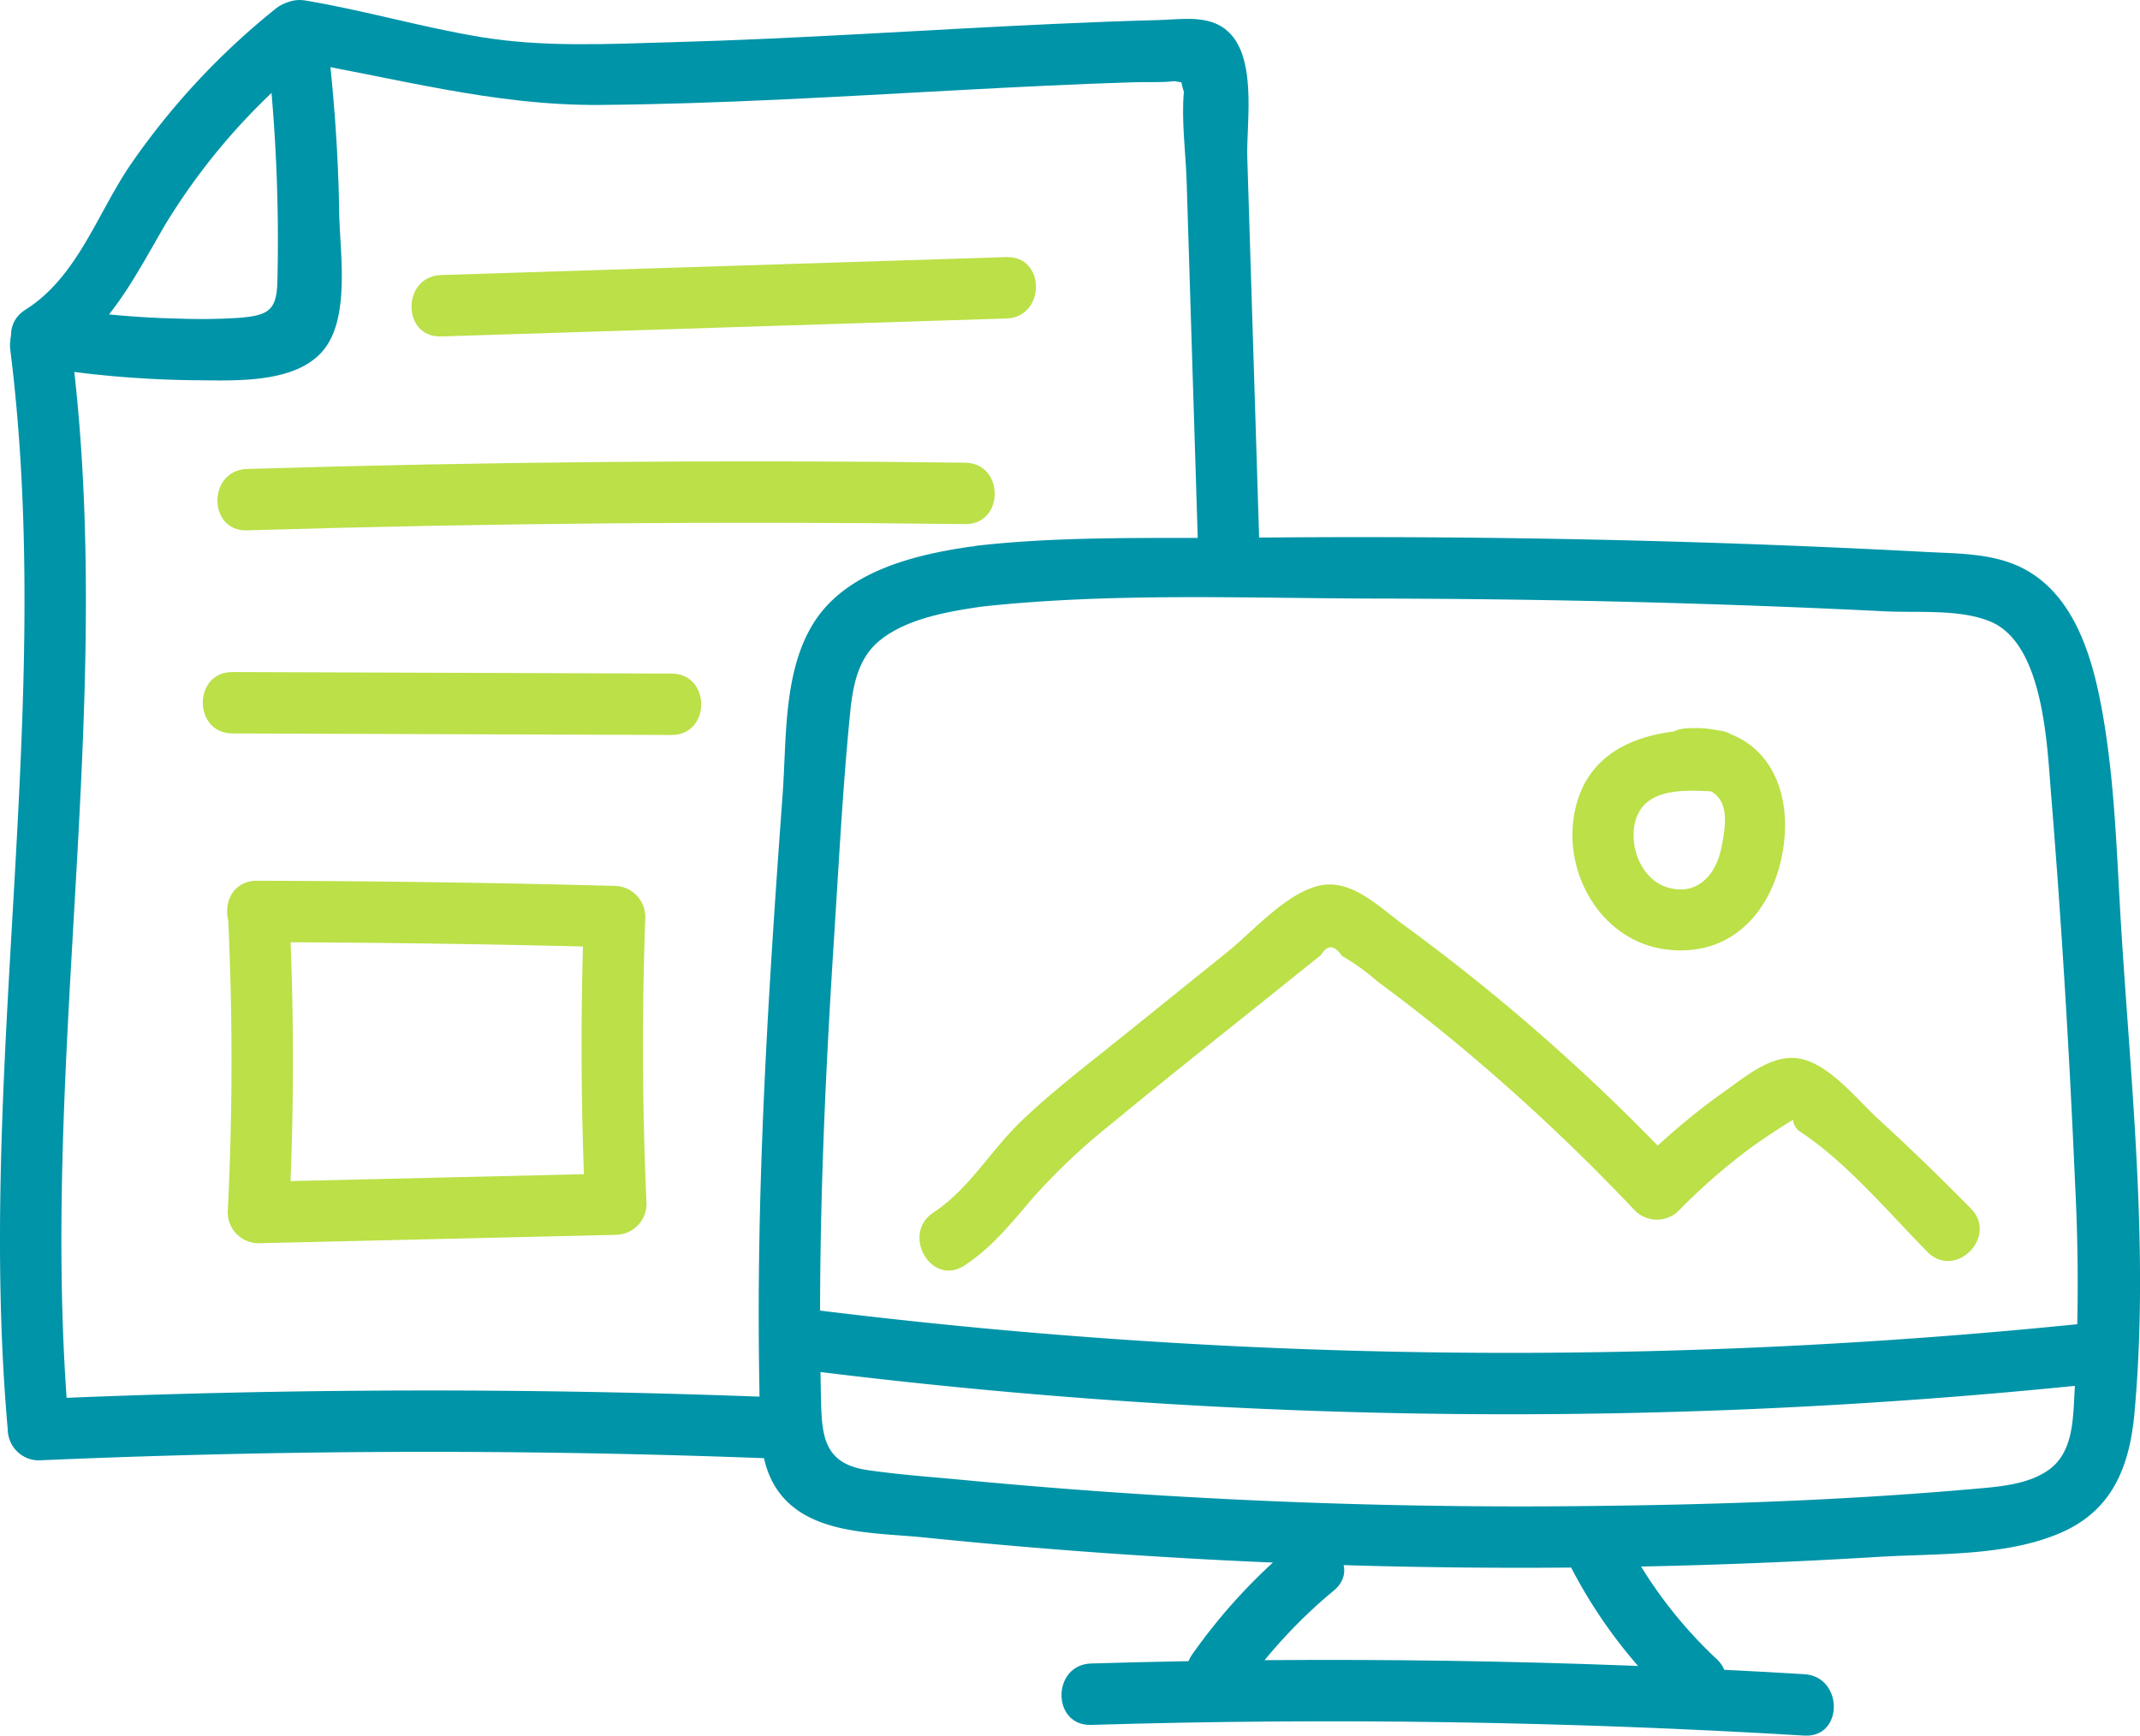 <svg xmlns="http://www.w3.org/2000/svg" xmlns:xlink="http://www.w3.org/1999/xlink" width="243.981" height="197.878" viewBox="0 0 243.981 197.878"><defs><style>.a{fill:none;}.b{clip-path:url(#a);}.c{fill:#0094a8;}.d{fill:#bbe048;}</style><clipPath id="a"><rect class="a" width="243.981" height="197.878"/></clipPath></defs><g class="b"><path class="c" d="M117.647,73.574c15.014-1.683,30.621-.989,45.716-.965q23.287.036,46.56.954,5.585.221,11.167.5c3.733.183,8.461-.282,11.96,1.149,6.12,2.5,6.5,14.069,6.952,19.586,1.218,14.881,2.111,29.859,2.759,44.775a216.282,216.282,0,0,1-.049,23.13c-.207,3.244-.077,7.205-3.009,9.269-2.353,1.656-5.627,1.888-8.4,2.134-15.5,1.371-31.134,1.865-46.69,1.984q-22.912.174-45.8-1.217-11.435-.694-22.842-1.78c-3.638-.346-7.325-.6-10.94-1.132-5.153-.765-5.179-4.171-5.273-8.658-.362-17.275.384-34.552,1.487-51.788.545-8.524.987-17.092,1.819-25.594.307-3.137.818-6.432,3.4-8.529,3.217-2.615,8.13-3.358,12.117-3.938,4.441-.647,2.553-7.394-1.861-6.751-6.417.934-14.168,2.835-17.831,8.752-3.45,5.572-3.032,13.157-3.49,19.431-1.325,18.154-2.519,36.332-2.705,54.539q-.067,6.476.049,12.951c.067,3.624-.225,7.878,1.623,11.162,3.3,5.857,11.26,5.513,17.049,6.1q26.9,2.747,53.956,3.318,27.489.58,54.964-1.094c6.681-.408,14.545-.029,20.812-2.76,5.882-2.565,7.817-7.57,8.371-13.634,1.668-18.222-.34-36.744-1.489-54.943-.508-8.055-.69-16.226-2.036-24.2-1.059-6.275-3.006-13.929-9.114-17.126-3.381-1.77-7.422-1.71-11.134-1.907q-7.907-.42-15.818-.734-15.357-.609-30.726-.828t-30.739-.062c-10.215.105-20.653-.238-30.812.9-4.427.5-4.478,7.5,0,7" transform="translate(-6.169 -4.367)"/><path class="c" d="M99.31,166.994a643,643,0,0,0,145.445,1.468c4.437-.459,4.484-7.465,0-7A643,643,0,0,1,99.31,159.994c-4.46-.554-4.42,6.452,0,7" transform="translate(-6.39 -10.649)"/><path class="c" d="M151.653,204.622a58.133,58.133,0,0,1,10.083-10.784c3.457-2.9-1.517-7.825-4.95-4.95a64.915,64.915,0,0,0-11.178,12.2c-2.62,3.675,3.449,7.175,6.045,3.533" transform="translate(-9.651 -12.517)"/><path class="c" d="M208.434,201.469a51.305,51.305,0,0,1-10.813-14.5c-2.026-4.025-8.068-.484-6.045,3.533a56.912,56.912,0,0,0,11.909,15.912c3.281,3.082,8.242-1.858,4.949-4.95" transform="translate(-12.726 -12.329)"/><path class="c" d="M133.031,210.148q40.664-1.224,81.305,1.22c4.5.271,4.484-6.731,0-7q-40.61-2.443-81.305-1.22c-4.494.135-4.514,7.137,0,7" transform="translate(-8.631 -13.497)"/><path class="d" d="M117.445,151.459c3.241-2.126,5.4-4.938,7.909-7.831a71.02,71.02,0,0,1,8.614-8.138c7.012-5.791,14.164-11.419,21.247-17.122q1.432-1.151,2.864-2.3,1.1-1.792,2.384.094a25.923,25.923,0,0,1,4.082,2.941q5.714,4.212,11.124,8.817a230.4,230.4,0,0,1,18.23,17.312,3.545,3.545,0,0,0,4.95,0,69.94,69.94,0,0,1,7.723-6.809c1.07-.8,2.171-1.55,3.288-2.279q1-.664,2.03-1.281a1.92,1.92,0,0,0,.993,1.462c5.255,3.527,9.912,9.1,14.335,13.59,3.167,3.214,8.117-1.737,4.951-4.951-3.418-3.467-6.907-6.861-10.5-10.146-2.409-2.2-5.572-6.27-8.966-6.928-3.1-.6-6.017,1.9-8.366,3.552a78.378,78.378,0,0,0-10.439,8.84h4.95a230.215,230.215,0,0,0-20.8-19.462q-5.2-4.279-10.643-8.258c-2.764-2.023-5.985-5.342-9.722-4.354-3.76,1-7.35,5.16-10.278,7.518l-12.168,9.8c-3.829,3.083-7.77,6.079-11.326,9.481-3.442,3.292-5.988,7.783-10,10.412-3.752,2.461-.249,8.526,3.533,6.045" transform="translate(-7.476 -7.191)"/><path class="d" d="M208.516,89.171c-7.428-.377-15.183,1.638-16.34,10.139-.921,6.78,3.5,13.972,10.567,14.857,7.62.953,12.3-4.6,13.355-11.562,1.169-7.734-2.79-14.279-11.145-13.644-4.464.339-4.5,7.342,0,7,1.6-.121,2.938-.341,3.9,1.084,1,1.486.512,3.908.184,5.542-.617,3.072-2.767,5.558-6.207,4.483-2.906-.906-4.3-4.56-3.648-7.354.977-4.192,6-3.714,9.337-3.544,4.5.229,4.491-6.773,0-7" transform="translate(-12.785 -5.919)"/><path class="d" d="M53.639,40.448,118.076,38.4c4.494-.142,4.514-7.144,0-7L53.639,33.447c-4.494.143-4.514,7.144,0,7" transform="translate(-3.346 -2.09)"/><path class="d" d="M29.934,64.215q40.919-1.232,81.861-.712c4.507.058,4.508-6.943,0-7q-40.935-.521-81.861.712c-4.494.135-4.514,7.137,0,7" transform="translate(-1.768 -3.751)"/><path class="d" d="M28.154,89.081l50.06.176c4.5.016,4.51-6.984,0-7l-50.06-.176c-4.506-.016-4.511,6.985,0,7" transform="translate(-1.649 -5.464)"/><path class="d" d="M27.82,111.083q.848,17.159-.012,34.317a3.533,3.533,0,0,0,3.5,3.5l40.748-.957a3.542,3.542,0,0,0,3.5-3.5q-.738-16.389-.136-32.782a3.552,3.552,0,0,0-3.5-3.5q-20.4-.543-40.8-.585c-4.506-.009-4.512,6.991,0,7q20.4.042,40.8.585l-3.5-3.5q-.6,16.394.136,32.782l3.5-3.5-40.748.957,3.5,3.5q.86-17.159.012-34.317c-.221-4.484-7.224-4.51-7,0" transform="translate(-1.846 -7.161)"/><path class="c" d="M35.12,6.807C47.164,8.817,58.3,12.067,70.634,11.963c13.642-.115,27.262-.955,40.88-1.688,6.658-.358,13.317-.693,19.982-.9,1.493-.047,3.063.061,4.546-.124q2.786.511,1.429-.338-1.137-1.113-.331,1.564c-.292,3.322.215,6.912.319,10.254q.652,20.974,1.306,41.947c.14,4.494,7.142,4.513,7,0q-.7-22.371-1.394-44.744c-.127-4.093,1.347-12.257-2.925-14.9-2.095-1.294-4.918-.8-7.223-.745-3.939.1-7.877.257-11.813.435-14.532.659-29.047,1.692-43.591,2.087-7.226.2-14.6.6-21.762-.577C50.307,3.128,43.729,1.183,36.982.056c-4.408-.736-6.3,6.009-1.861,6.751" transform="translate(-2.169 0)"/><path class="c" d="M88.734,161.916q-42.165-1.661-84.35.188l3.5,3.5c-3.631-41.063,5.433-82.144.286-123.152-.554-4.41-7.562-4.466-7,0C6.317,83.461-2.747,124.541.884,165.6a3.561,3.561,0,0,0,3.5,3.5q42.157-1.848,84.35-.188c4.506.177,4.5-6.823,0-7" transform="translate(0 -2.605)"/><path class="c" d="M30.467,5.063A193.9,193.9,0,0,1,31.71,32.236c-.088,3.253-1.006,3.847-4.4,4.117a68.78,68.78,0,0,1-6.909.084A106.083,106.083,0,0,1,5.687,35.07c-4.408-.714-6.3,6.031-1.861,6.751a118.1,118.1,0,0,0,18.324,1.641c4.488.022,11.634.484,14.834-3.455,3.063-3.769,1.843-11.185,1.774-15.674-.1-6.444-.558-12.867-1.289-19.27-.5-4.424-7.511-4.476-7,0" transform="translate(-0.086 -0.115)"/><path class="c" d="M31.523,1A83.311,83.311,0,0,0,15.039,18.686c-3.834,5.576-6.09,12.881-12.046,16.633-3.8,2.4-.294,8.456,3.533,6.045,6.037-3.8,8.954-9.849,12.443-15.813a72.966,72.966,0,0,1,17.5-19.6C39.983,3.125,35-1.8,31.523,1" transform="translate(-0.09 -0.011)"/></g></svg>